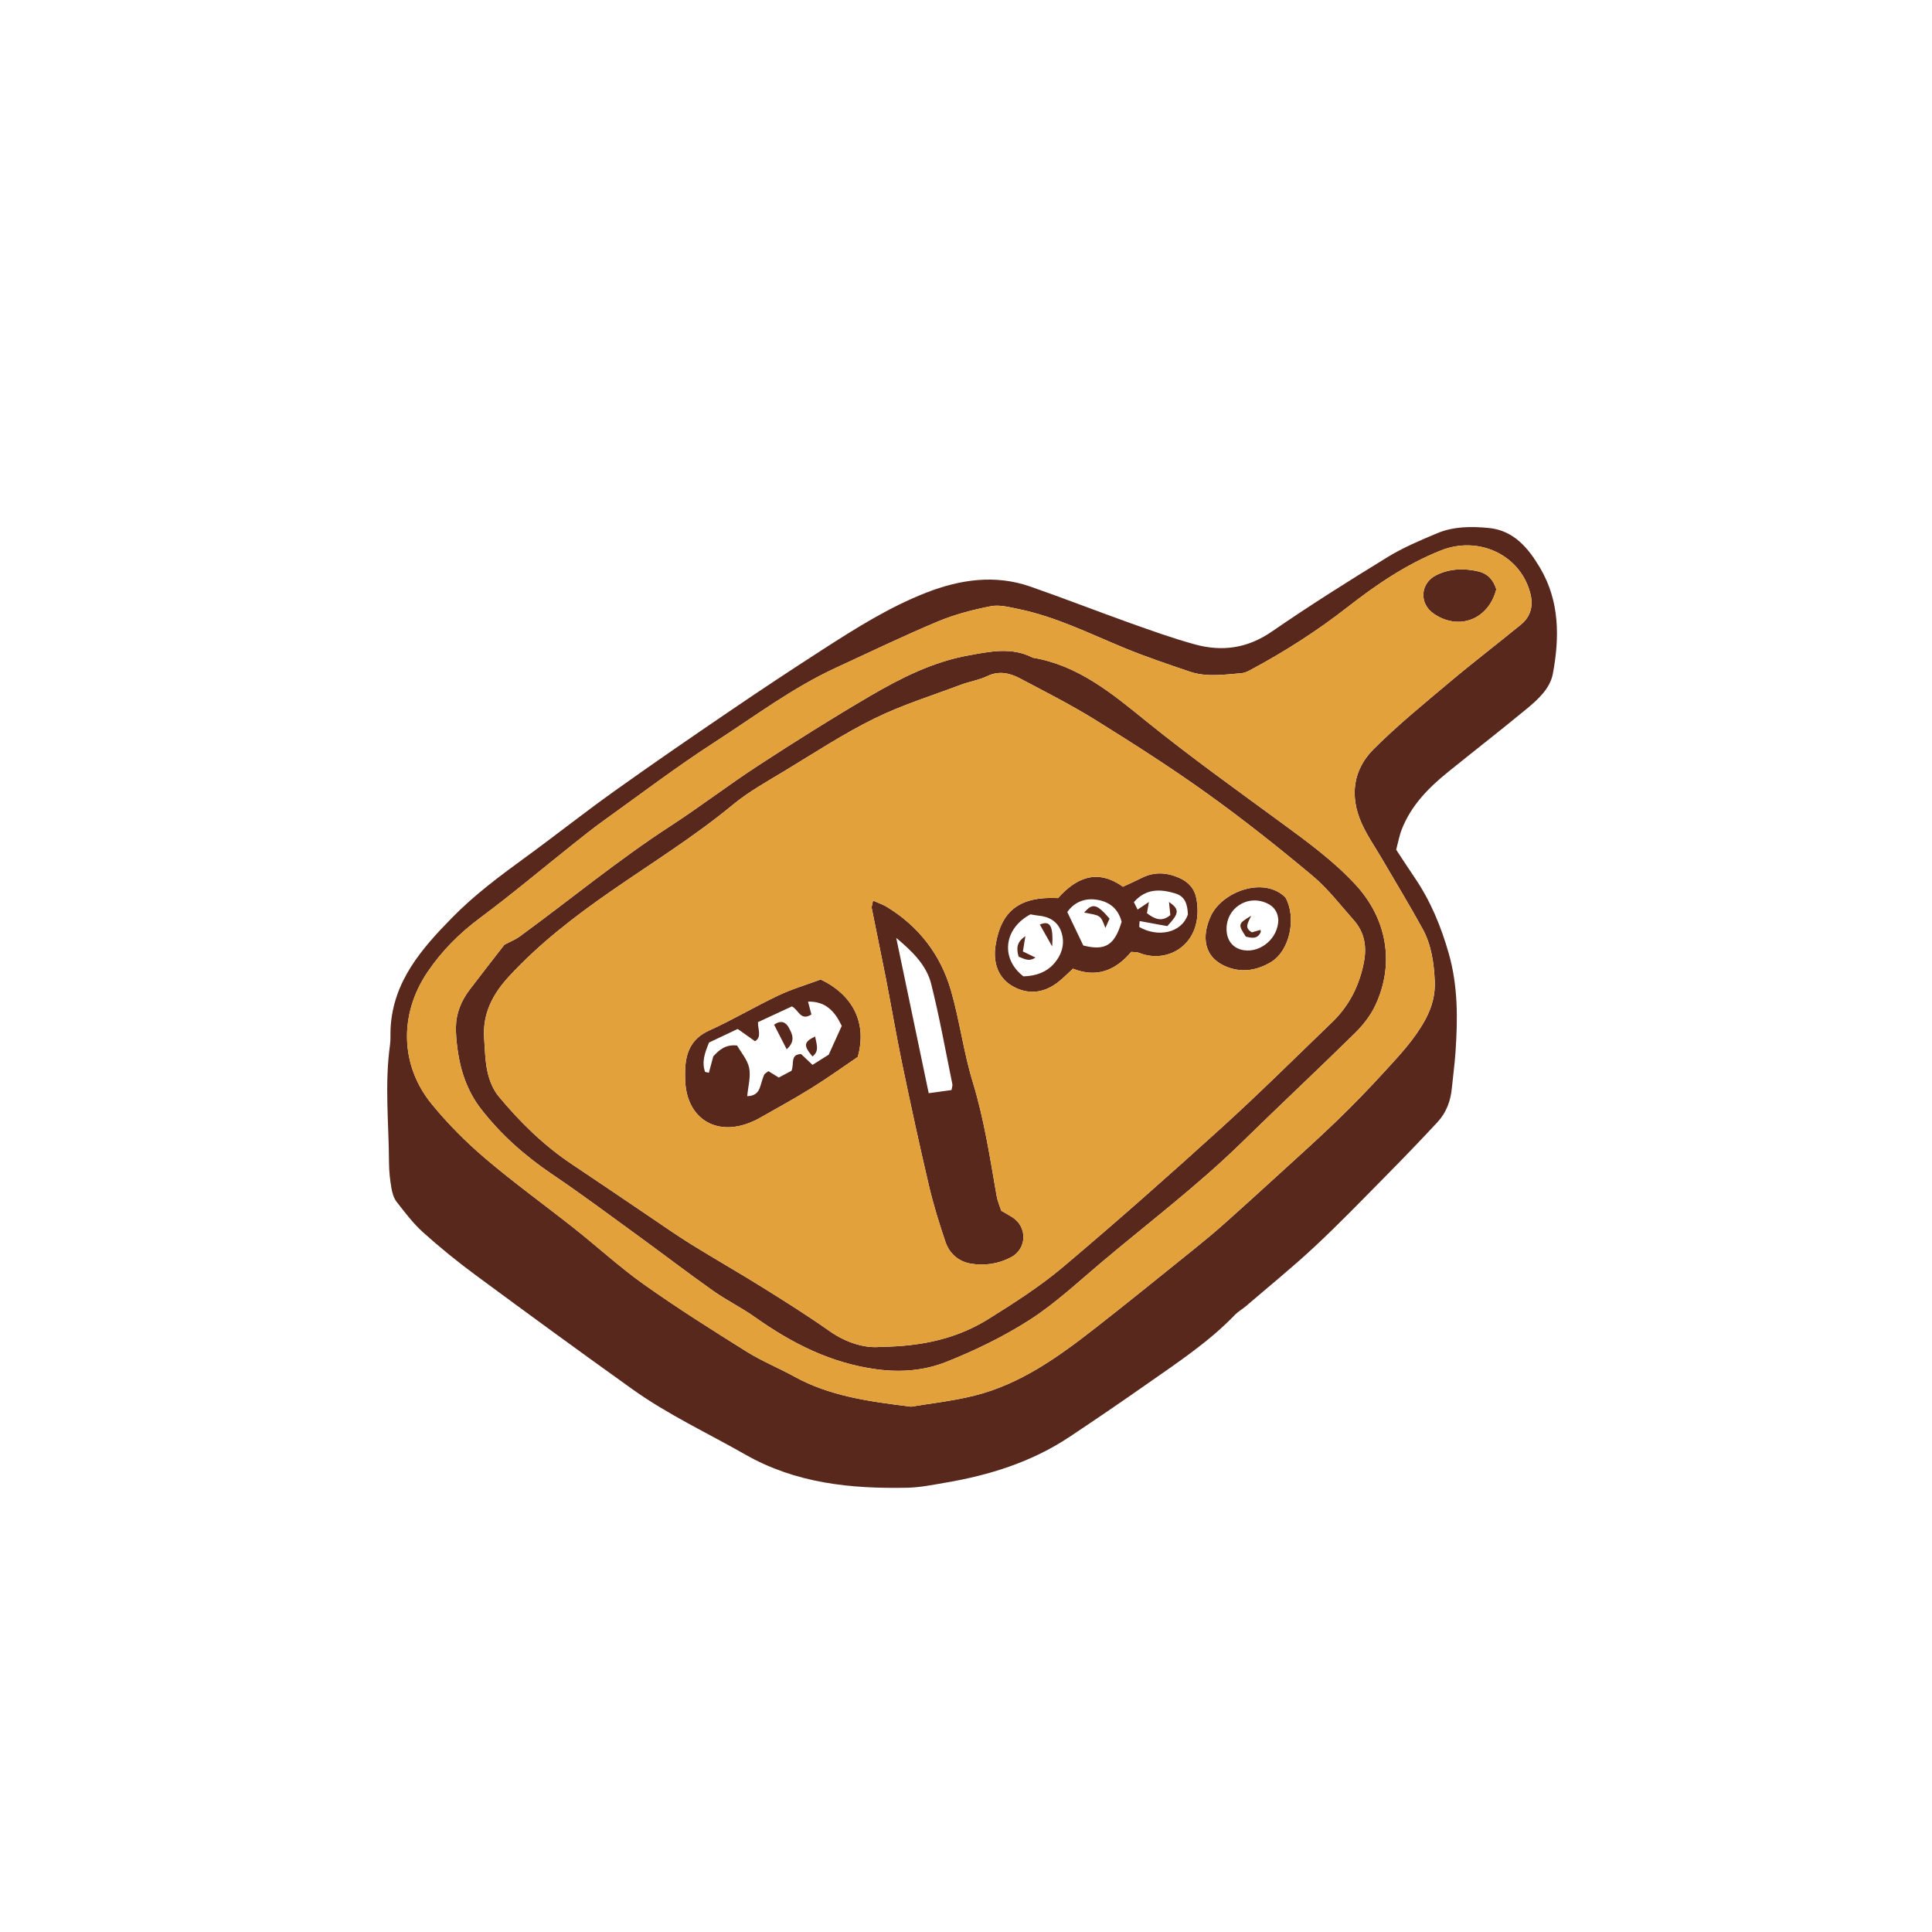 <svg version="1.1" id="svg" xmlns="http://www.w3.org/2000/svg" xmlns:xlink="http://www.w3.org/1999/xlink" x="0px" y="0px"
	 width="200px" height="200px" viewBox="0 0 200 200" enable-background="new 0 0 200 200" xml:space="preserve">
<path class="stroke" fill="#58281d"  fill-rule="evenodd" clip-rule="evenodd" d="M144.533,87.961c0.712,1.078,1.296,1.987,1.905,2.879
	c1.644,2.412,2.732,5.042,3.535,7.857c0.97,3.398,0.934,6.807,0.698,10.253c-0.085,1.235-0.258,2.464-0.376,3.696
	c-0.127,1.327-0.577,2.537-1.48,3.509c-1.755,1.891-3.546,3.75-5.36,5.585c-2.43,2.462-4.835,4.955-7.365,7.313
	c-2.297,2.143-4.745,4.127-7.131,6.175c-0.351,0.301-0.775,0.527-1.094,0.858c-2.67,2.777-5.86,4.893-8.988,7.084
	c-2.7,1.893-5.422,3.755-8.168,5.58c-3.896,2.591-8.261,3.958-12.832,4.735c-1.321,0.225-2.655,0.5-3.988,0.525
	c-5.833,0.113-11.503-0.451-16.752-3.444c-3.9-2.225-7.993-4.126-11.658-6.745c-5.461-3.902-10.881-7.862-16.281-11.85
	c-1.867-1.378-3.675-2.848-5.4-4.398c-1.027-0.923-1.875-2.055-2.732-3.15c-0.3-0.384-0.461-0.925-0.544-1.418
	c-0.146-0.863-0.249-1.745-0.252-2.62c-0.019-4.071-0.467-8.146,0.103-12.213c0.078-0.552,0.031-1.12,0.058-1.68
	c0.239-4.878,3.19-8.251,6.374-11.5c2.289-2.336,4.894-4.28,7.529-6.198c3.089-2.248,6.086-4.625,9.195-6.847
	c3.95-2.823,7.954-5.572,11.968-8.304c3.201-2.179,6.43-4.318,9.686-6.414c3.431-2.209,6.897-4.394,10.709-5.88
	c3.475-1.356,7.099-1.9,10.746-0.634c3.458,1.201,6.868,2.539,10.316,3.769c2.234,0.796,4.473,1.602,6.758,2.228
	c2.812,0.77,5.432,0.404,7.945-1.329c3.904-2.694,7.926-5.222,11.97-7.704c1.617-0.992,3.395-1.743,5.151-2.479
	c1.703-0.715,3.551-0.717,5.346-0.543c2.582,0.25,4.097,2.093,5.299,4.124c2.033,3.433,2.032,7.211,1.326,10.971
	c-0.288,1.536-1.547,2.669-2.746,3.658c-2.668,2.198-5.396,4.322-8.087,6.494c-2.028,1.639-3.839,3.47-4.809,5.96
	C144.85,86.526,144.726,87.239,144.533,87.961z M94.31,145.619c1.893-0.321,4.261-0.572,6.55-1.142
	c4.821-1.199,8.765-4.062,12.599-7.057c3.497-2.732,6.94-5.533,10.399-8.316c1.004-0.808,1.993-1.638,2.956-2.496
	c1.885-1.679,3.753-3.378,5.617-5.082c2.01-1.838,4.042-3.655,6.001-5.548c1.665-1.609,3.279-3.275,4.84-4.984
	c1.559-1.706,3.157-3.374,4.28-5.452c0.694-1.285,1.04-2.585,0.974-3.997c-0.087-1.867-0.347-3.731-1.257-5.39
	c-1.338-2.44-2.788-4.818-4.189-7.224c-0.726-1.248-1.568-2.444-2.147-3.758c-1.219-2.768-0.868-5.489,1.252-7.61
	c2.473-2.475,5.205-4.697,7.887-6.955c2.41-2.028,4.917-3.94,7.356-5.935c1.064-0.871,1.333-1.995,0.966-3.344
	c-1.069-3.92-5.352-5.896-9.246-4.343c-3.547,1.413-6.667,3.534-9.625,5.844c-3.191,2.493-6.564,4.648-10.12,6.548
	c-0.269,0.144-0.573,0.284-0.87,0.308c-1.797,0.143-3.616,0.439-5.377-0.161c-2.291-0.78-4.591-1.549-6.825-2.474
	c-3.577-1.479-7.057-3.213-10.882-4.001c-0.951-0.196-1.981-0.473-2.892-0.293c-1.864,0.367-3.74,0.853-5.488,1.586
	c-3.563,1.494-7.048,3.177-10.559,4.796c-4.476,2.064-8.408,5.03-12.519,7.684c-3.94,2.543-7.685,5.392-11.5,8.126
	c-1.091,0.782-2.14,1.625-3.19,2.46c-3.193,2.538-6.316,5.168-9.587,7.601c-2.148,1.596-3.971,3.417-5.463,5.627
	c-2.919,4.322-2.862,9.622,0.448,13.666c1.659,2.026,3.537,3.917,5.532,5.614c2.981,2.538,6.169,4.833,9.241,7.266
	c2.425,1.92,4.712,4.027,7.23,5.811c3.445,2.439,7.022,4.697,10.604,6.935c1.568,0.98,3.308,1.683,4.933,2.579
	C85.85,144.502,89.818,145.065,94.31,145.619z"/>
<path class="stroke" fill="#58281d"  fill-rule="evenodd" clip-rule="evenodd" d="M52.217,97.796c0.677-0.356,1.151-0.538,1.548-0.827
	c5.211-3.802,10.187-7.918,15.607-11.44c3.115-2.024,6.071-4.295,9.186-6.323c3.805-2.478,7.65-4.902,11.57-7.191
	c3.163-1.846,6.464-3.505,10.112-4.164c2.209-0.399,4.489-0.908,6.674,0.233c4.7,0.782,8.22,3.72,11.741,6.57
	c4.537,3.673,9.28,7.061,13.981,10.51c2.701,1.982,5.423,3.956,7.713,6.443c3.241,3.523,4.054,8.177,2.018,12.481
	c-0.496,1.049-1.261,2.032-2.094,2.851c-3.865,3.801-7.825,7.505-11.698,11.297c-4.586,4.488-9.702,8.351-14.595,12.478
	c-2.405,2.029-4.729,4.209-7.358,5.901c-2.716,1.746-5.68,3.183-8.686,4.378c-2.224,0.884-4.632,1.093-7.143,0.763
	c-4.773-0.629-8.824-2.7-12.661-5.419c-1.387-0.983-2.934-1.738-4.322-2.72c-2.652-1.877-5.233-3.857-7.862-5.768
	c-2.922-2.124-5.82-4.284-8.812-6.305c-2.81-1.898-5.313-4.118-7.372-6.784c-1.366-1.769-2.1-3.893-2.399-6.128
	c-0.102-0.766-0.179-1.542-0.168-2.313c0.021-1.439,0.554-2.723,1.415-3.859C49.826,100.857,51.07,99.276,52.217,97.796z
	 M91.141,139.428c4.442-0.055,7.997-0.903,11.175-2.885c2.667-1.664,5.345-3.375,7.74-5.396c5.566-4.693,11.02-9.525,16.412-14.418
	c3.901-3.54,7.641-7.26,11.438-10.915c1.767-1.701,2.815-3.793,3.283-6.198c0.314-1.621,0.067-3.102-1.04-4.351
	c-1.401-1.582-2.707-3.293-4.315-4.635c-3.524-2.942-7.13-5.804-10.86-8.479c-3.729-2.674-7.605-5.151-11.503-7.576
	c-2.535-1.577-5.209-2.934-7.852-4.331c-1.065-0.563-2.18-0.843-3.408-0.257c-0.872,0.417-1.865,0.568-2.776,0.911
	c-2.989,1.125-6.068,2.078-8.922,3.484c-3.184,1.568-6.175,3.534-9.22,5.378c-1.849,1.12-3.772,2.177-5.429,3.545
	c-3.992,3.298-8.382,6.015-12.62,8.954c-3.782,2.622-7.41,5.421-10.549,8.815c-1.683,1.819-2.754,3.857-2.577,6.403
	c0.082,1.182,0.098,2.387,0.359,3.533c0.2,0.88,0.583,1.812,1.152,2.498c2.216,2.666,4.68,5.085,7.587,7.02
	c2.576,1.714,5.13,3.462,7.696,5.191c1.541,1.038,3.062,2.111,4.638,3.091c2.411,1.499,4.882,2.899,7.29,4.401
	c2.366,1.476,4.731,2.959,7.007,4.565C87.681,139.071,89.646,139.584,91.141,139.428z"/>
<path class="stroke" fill="#58281d"  fill-rule="evenodd" clip-rule="evenodd" d="M154.896,61.001c-0.805,3.151-3.891,4.312-6.482,2.525
	c-1.551-1.071-1.392-3.191,0.313-4.01c1.409-0.676,2.893-0.709,4.376-0.346C154.014,59.394,154.595,60.033,154.896,61.001z"/>
<path class="stroke" fill="#58281d"  fill-rule="evenodd" clip-rule="evenodd" d="M103.644,125.331c0.432,0.254,0.789,0.454,1.137,0.67
	c1.597,0.992,1.543,3.281-0.132,4.158c-1.318,0.688-2.771,0.906-4.216,0.639c-1.235-0.228-2.164-1.059-2.564-2.251
	c-0.641-1.9-1.24-3.823-1.698-5.774c-0.975-4.162-1.881-8.34-2.754-12.525c-0.621-2.976-1.126-5.975-1.708-8.958
	c-0.473-2.426-0.986-4.843-1.466-7.268c-0.034-0.177,0.059-0.379,0.131-0.788c0.552,0.246,1.024,0.397,1.436,0.649
	c3.313,2.025,5.556,4.945,6.628,8.631c0.904,3.109,1.305,6.368,2.251,9.462c1.183,3.867,1.789,7.827,2.474,11.784
	C103.257,124.308,103.488,124.833,103.644,125.331z M92.778,97.091c1.115,5.333,2.23,10.667,3.361,16.075
	c0.905-0.125,1.646-0.228,2.36-0.326c0.05-0.3,0.119-0.458,0.092-0.596c-0.714-3.472-1.333-6.968-2.199-10.402
	C95.896,99.872,94.391,98.444,92.778,97.091z"/>
<path class="stroke" fill="#58281d"  fill-rule="evenodd" clip-rule="evenodd" d="M84.957,101.398c3.365,1.606,4.817,4.526,3.837,8.016
	c-1.456,0.985-3.082,2.159-4.78,3.215c-1.793,1.117-3.654,2.125-5.49,3.172c-0.268,0.153-0.555,0.276-0.841,0.393
	c-3.615,1.477-6.62-0.462-6.752-4.361c-0.015-0.464-0.021-0.931,0.012-1.394c0.121-1.709,0.765-2.987,2.471-3.76
	c2.438-1.105,4.752-2.485,7.172-3.635C81.971,102.387,83.463,101.952,84.957,101.398z M72.992,110.963
	c0.13,0.03,0.26,0.061,0.39,0.091c0.153-0.571,0.307-1.142,0.457-1.702c0.624-0.67,1.264-1.251,2.468-1.119
	c0.406,0.717,1.072,1.468,1.246,2.319c0.183,0.892-0.107,1.88-0.199,2.923c0.659-0.011,1.093-0.277,1.306-0.88
	c0.154-0.435,0.253-0.89,0.432-1.312c0.069-0.162,0.293-0.258,0.46-0.396c0.375,0.232,0.708,0.438,1.064,0.658
	c0.505-0.267,0.953-0.504,1.312-0.693c0.326-0.683-0.178-1.707,1.004-1.735c0.368,0.349,0.729,0.692,1.18,1.118
	c0.604-0.381,1.161-0.732,1.677-1.057c0.466-1.028,0.903-1.995,1.348-2.976c-0.695-1.476-1.647-2.566-3.491-2.513
	c0.129,0.482,0.24,0.9,0.353,1.325c-1.13,0.732-1.318-0.487-2.023-0.831c-1.138,0.527-2.341,1.086-3.509,1.627
	c-0.024,0.764,0.425,1.525-0.305,1.978c-0.645-0.457-1.207-0.855-1.795-1.271c-1.102,0.521-2.073,0.98-2.965,1.403
	C72.951,109.003,72.627,109.951,72.992,110.963z"/>
<path class="stroke" fill="#58281d"  fill-rule="evenodd" clip-rule="evenodd" d="M109.528,92.969c1.829-2.046,4.006-3.114,6.717-1.173
	c0.681-0.318,1.333-0.605,1.971-0.926c1.302-0.655,2.595-0.553,3.885,0.018c0.962,0.427,1.583,1.145,1.763,2.194
	c0.789,4.613-2.938,6.776-5.926,5.562c-0.227-0.093-0.501-0.067-0.838-0.105c-1.593,1.907-3.557,2.724-6.027,1.74
	c-0.547,0.496-1.045,1.021-1.615,1.451c-1.535,1.158-3.215,1.236-4.768,0.28c-1.338-0.825-1.929-2.347-1.624-4.192
	C103.651,94.258,105.571,92.776,109.528,92.969z M106.671,94.654c-2.793,1.489-3.099,4.595-0.729,6.416
	c1.331-0.028,2.415-0.459,3.16-1.309c0.84-0.957,1.171-2.09,0.761-3.298c-0.365-1.073-1.257-1.581-2.379-1.68
	C107.229,94.759,106.978,94.703,106.671,94.654z M116.11,95.419c-0.382-1.461-1.391-2.129-2.686-2.295
	c-1.23-0.157-2.267,0.328-2.938,1.29c0.58,1.211,1.102,2.302,1.657,3.464C114.395,98.448,115.382,97.875,116.11,95.419z
	 M121.013,93.366c1.107,0.785,1.077,1.166-0.177,2.506c-0.846-0.155-1.824-0.334-2.864-0.525c-0.014,0.191-0.029,0.422-0.042,0.611
	c1.861,1.081,4.347,0.698,5.039-1.289c-0.039-0.938-0.22-1.854-1.298-2.18c-1.538-0.462-3.032-0.541-4.291,0.899
	c0.119,0.239,0.24,0.483,0.383,0.771c0.406-0.271,0.725-0.484,1.173-0.784c-0.087,0.496-0.146,0.825-0.205,1.16
	c0.792,0.61,1.534,0.935,2.421,0.199C121.112,94.339,121.072,93.949,121.013,93.366z"/>
<path class="stroke" fill="#58281d"  fill-rule="evenodd" clip-rule="evenodd" d="M133.062,92.896c1.168,2.056,0.489,5.506-1.497,6.701
	c-1.378,0.829-2.898,1.11-4.433,0.542c-2.601-0.962-2.762-3.256-1.771-5.351C126.526,92.32,130.809,90.674,133.062,92.896z
	 M132.332,95.254c-0.036-0.708-0.336-1.349-1.138-1.731c-2.072-0.988-4.348,0.53-4.215,2.832c0.063,1.091,0.731,1.848,1.777,2.01
	C130.506,98.638,132.292,97.144,132.332,95.254z"/>
<path class="stroke" fill="#58281d"  fill-rule="evenodd" clip-rule="evenodd" d="M80.135,106.078c0.739-0.529,1.227-0.232,1.51,0.283
	c0.359,0.655,0.757,1.395-0.208,2.258C80.978,107.723,80.562,106.914,80.135,106.078z"/>
<path class="stroke" fill="#58281d"  fill-rule="evenodd" clip-rule="evenodd" d="M84.381,107.297c0.14,0.806,0.473,1.503-0.276,2.067
	C83.161,108.238,83.19,107.865,84.381,107.297z"/>
<path class="stroke" fill="#58281d"  fill-rule="evenodd" clip-rule="evenodd" d="M108.925,97.982c-0.501-0.888-0.894-1.584-1.282-2.272
	C108.686,95.272,109.055,95.776,108.925,97.982z"/>
<path class="stroke" fill="#58281d"  fill-rule="evenodd" clip-rule="evenodd" d="M105.891,98.497c0.492,0.239,0.844,0.409,1.292,0.627
	c-0.662,0.469-1.177,0.127-1.736-0.092c-0.221-0.802-0.254-1.49,0.7-2.118C106.046,97.537,105.979,97.957,105.891,98.497z"/>
<path class="stroke" fill="#58281d"  fill-rule="evenodd" clip-rule="evenodd" d="M114.43,96.062c-0.517-1.353-0.474-1.272-2.196-1.59
	c0.864-1.01,1.299-0.92,2.625,0.624C114.731,95.383,114.581,95.723,114.43,96.062z"/>
<path class="stroke" fill="#58281d"  fill-rule="evenodd" clip-rule="evenodd" d="M129.521,94.798c-0.301,0.715-0.78,1.231,0.078,1.716
	c0.24-0.069,0.559-0.159,0.889-0.253c0.007,0.086,0.047,0.186,0.016,0.25c-0.366,0.755-0.971,0.577-1.534,0.452
	C128.141,95.69,128.153,95.618,129.521,94.798z"/>
<path fill-rule="evenodd" clip-rule="evenodd" fill="#e3a13b" class="fill" d="M94.31,145.619c-4.491-0.554-8.459-1.117-12.075-3.11
	c-1.625-0.896-3.365-1.598-4.933-2.579c-3.582-2.238-7.158-4.496-10.604-6.935c-2.519-1.783-4.806-3.891-7.23-5.811
	c-3.072-2.434-6.26-4.729-9.241-7.266c-1.995-1.697-3.873-3.587-5.532-5.614c-3.31-4.044-3.367-9.344-0.448-13.666
	c1.492-2.21,3.315-4.032,5.463-5.627c3.271-2.432,6.395-5.063,9.587-7.601c1.051-0.835,2.099-1.678,3.19-2.46
	c3.815-2.735,7.56-5.583,11.5-8.126c4.111-2.654,8.043-5.619,12.519-7.684c3.511-1.619,6.996-3.302,10.559-4.796
	c1.748-0.733,3.624-1.219,5.488-1.586c0.911-0.179,1.941,0.097,2.892,0.293c3.825,0.788,7.305,2.522,10.882,4.001
	c2.234,0.925,4.535,1.693,6.825,2.474c1.761,0.6,3.58,0.304,5.377,0.161c0.297-0.024,0.601-0.165,0.87-0.308
	c3.555-1.9,6.928-4.055,10.12-6.548c2.958-2.311,6.078-4.431,9.625-5.844c3.894-1.552,8.176,0.423,9.246,4.343
	c0.368,1.349,0.099,2.473-0.966,3.344c-2.438,1.995-4.946,3.907-7.356,5.935c-2.682,2.258-5.414,4.479-7.887,6.955
	c-2.12,2.121-2.471,4.843-1.252,7.61c0.579,1.313,1.422,2.51,2.147,3.758c1.401,2.406,2.852,4.784,4.189,7.224
	c0.91,1.658,1.17,3.522,1.257,5.39c0.066,1.412-0.28,2.712-0.974,3.997c-1.123,2.078-2.722,3.746-4.28,5.452
	c-1.561,1.709-3.175,3.375-4.84,4.984c-1.958,1.893-3.991,3.71-6.001,5.548c-1.864,1.703-3.732,3.402-5.617,5.082
	c-0.963,0.858-1.952,1.688-2.956,2.496c-3.458,2.783-6.902,5.583-10.399,8.316c-3.833,2.995-7.778,5.858-12.599,7.057
	C98.57,145.047,96.202,145.298,94.31,145.619z M52.217,97.796c-1.146,1.48-2.391,3.061-3.605,4.664
	c-0.86,1.136-1.394,2.42-1.415,3.859c-0.011,0.771,0.066,1.547,0.168,2.313c0.299,2.235,1.033,4.359,2.399,6.128
	c2.059,2.666,4.562,4.886,7.372,6.784c2.991,2.021,5.89,4.181,8.812,6.305c2.629,1.911,5.21,3.891,7.862,5.768
	c1.388,0.981,2.935,1.737,4.322,2.72c3.837,2.719,7.888,4.791,12.661,5.419c2.51,0.331,4.919,0.121,7.143-0.763
	c3.006-1.195,5.97-2.632,8.686-4.378c2.63-1.692,4.953-3.873,7.358-5.901c4.893-4.126,10.009-7.989,14.595-12.478
	c3.874-3.792,7.833-7.497,11.698-11.297c0.833-0.819,1.599-1.801,2.094-2.851c2.036-4.304,1.223-8.958-2.018-12.481
	c-2.29-2.487-5.012-4.46-7.713-6.443c-4.702-3.449-9.444-6.836-13.981-10.51c-3.521-2.85-7.042-5.788-11.741-6.57
	c-2.185-1.142-4.465-0.633-6.674-0.233c-3.648,0.658-6.949,2.317-10.112,4.164c-3.92,2.289-7.766,4.713-11.57,7.191
	c-3.114,2.028-6.07,4.299-9.186,6.323c-5.42,3.522-10.396,7.639-15.607,11.44C53.368,97.259,52.894,97.44,52.217,97.796z
	 M154.896,61.001c-0.3-0.968-0.881-1.607-1.792-1.831c-1.484-0.363-2.967-0.33-4.376,0.346c-1.706,0.818-1.864,2.939-0.313,4.01
	C151.005,65.314,154.091,64.152,154.896,61.001z"/>
<path fill-rule="evenodd" clip-rule="evenodd" fill="#e3a13b" class="fill" d="M91.141,139.428c-1.494,0.156-3.46-0.357-5.292-1.65
	c-2.275-1.606-4.641-3.089-7.007-4.565c-2.407-1.502-4.879-2.903-7.29-4.401c-1.577-0.98-3.097-2.053-4.638-3.091
	c-2.566-1.729-5.12-3.477-7.696-5.191c-2.907-1.934-5.371-4.354-7.587-7.02c-0.569-0.686-0.952-1.618-1.152-2.498
	c-0.261-1.146-0.277-2.351-0.359-3.533c-0.177-2.545,0.894-4.584,2.577-6.403c3.139-3.394,6.767-6.193,10.549-8.815
	c4.238-2.939,8.628-5.656,12.62-8.954c1.656-1.368,3.58-2.425,5.429-3.545c3.045-1.844,6.036-3.81,9.22-5.378
	c2.854-1.406,5.933-2.359,8.922-3.484c0.912-0.343,1.904-0.495,2.776-0.911c1.228-0.586,2.343-0.307,3.408,0.257
	c2.642,1.397,5.316,2.754,7.852,4.331c3.898,2.425,7.774,4.902,11.503,7.576c3.73,2.675,7.335,5.536,10.86,8.479
	c1.608,1.342,2.914,3.053,4.315,4.635c1.106,1.249,1.354,2.73,1.04,4.351c-0.468,2.405-1.516,4.497-3.283,6.198
	c-3.797,3.655-7.536,7.375-11.438,10.915c-5.393,4.893-10.846,9.725-16.412,14.418c-2.395,2.021-5.072,3.732-7.74,5.396
	C99.138,138.525,95.583,139.373,91.141,139.428z M103.644,125.331c-0.155-0.498-0.387-1.023-0.481-1.572
	c-0.686-3.957-1.291-7.917-2.474-11.784c-0.946-3.094-1.347-6.353-2.251-9.462c-1.072-3.686-3.314-6.606-6.628-8.631
	c-0.411-0.252-0.884-0.403-1.436-0.649c-0.072,0.409-0.165,0.611-0.131,0.788c0.48,2.424,0.993,4.841,1.466,7.268
	c0.582,2.983,1.088,5.983,1.708,8.958c0.873,4.185,1.779,8.364,2.754,12.525c0.458,1.951,1.057,3.874,1.698,5.774
	c0.4,1.192,1.33,2.023,2.564,2.251c1.445,0.267,2.898,0.049,4.216-0.639c1.675-0.877,1.729-3.166,0.132-4.158
	C104.433,125.785,104.075,125.585,103.644,125.331z M84.957,101.398c-1.494,0.554-2.986,0.989-4.372,1.647
	c-2.42,1.15-4.734,2.53-7.172,3.635c-1.707,0.772-2.35,2.05-2.471,3.76c-0.033,0.463-0.027,0.93-0.012,1.394
	c0.133,3.898,3.137,5.838,6.752,4.361c0.286-0.117,0.573-0.24,0.841-0.393c1.836-1.047,3.697-2.055,5.49-3.172
	c1.698-1.056,3.324-2.229,4.78-3.215C89.774,105.924,88.322,103.004,84.957,101.398z M109.528,92.969
	c-3.957-0.193-5.876,1.289-6.462,4.847c-0.305,1.846,0.286,3.368,1.624,4.192c1.553,0.956,3.233,0.877,4.768-0.28
	c0.57-0.429,1.067-0.955,1.615-1.451c2.471,0.984,4.435,0.167,6.027-1.74c0.337,0.039,0.611,0.013,0.838,0.105
	c2.988,1.215,6.715-0.948,5.926-5.562c-0.179-1.05-0.801-1.768-1.763-2.194c-1.29-0.571-2.583-0.673-3.885-0.018
	c-0.637,0.32-1.29,0.607-1.971,0.926C113.534,89.855,111.356,90.923,109.528,92.969z M133.062,92.896
	c-2.252-2.222-6.535-0.576-7.701,1.892c-0.991,2.095-0.83,4.389,1.771,5.351c1.535,0.567,3.055,0.287,4.433-0.542
	C133.551,98.401,134.229,94.951,133.062,92.896z"/>
</svg>
